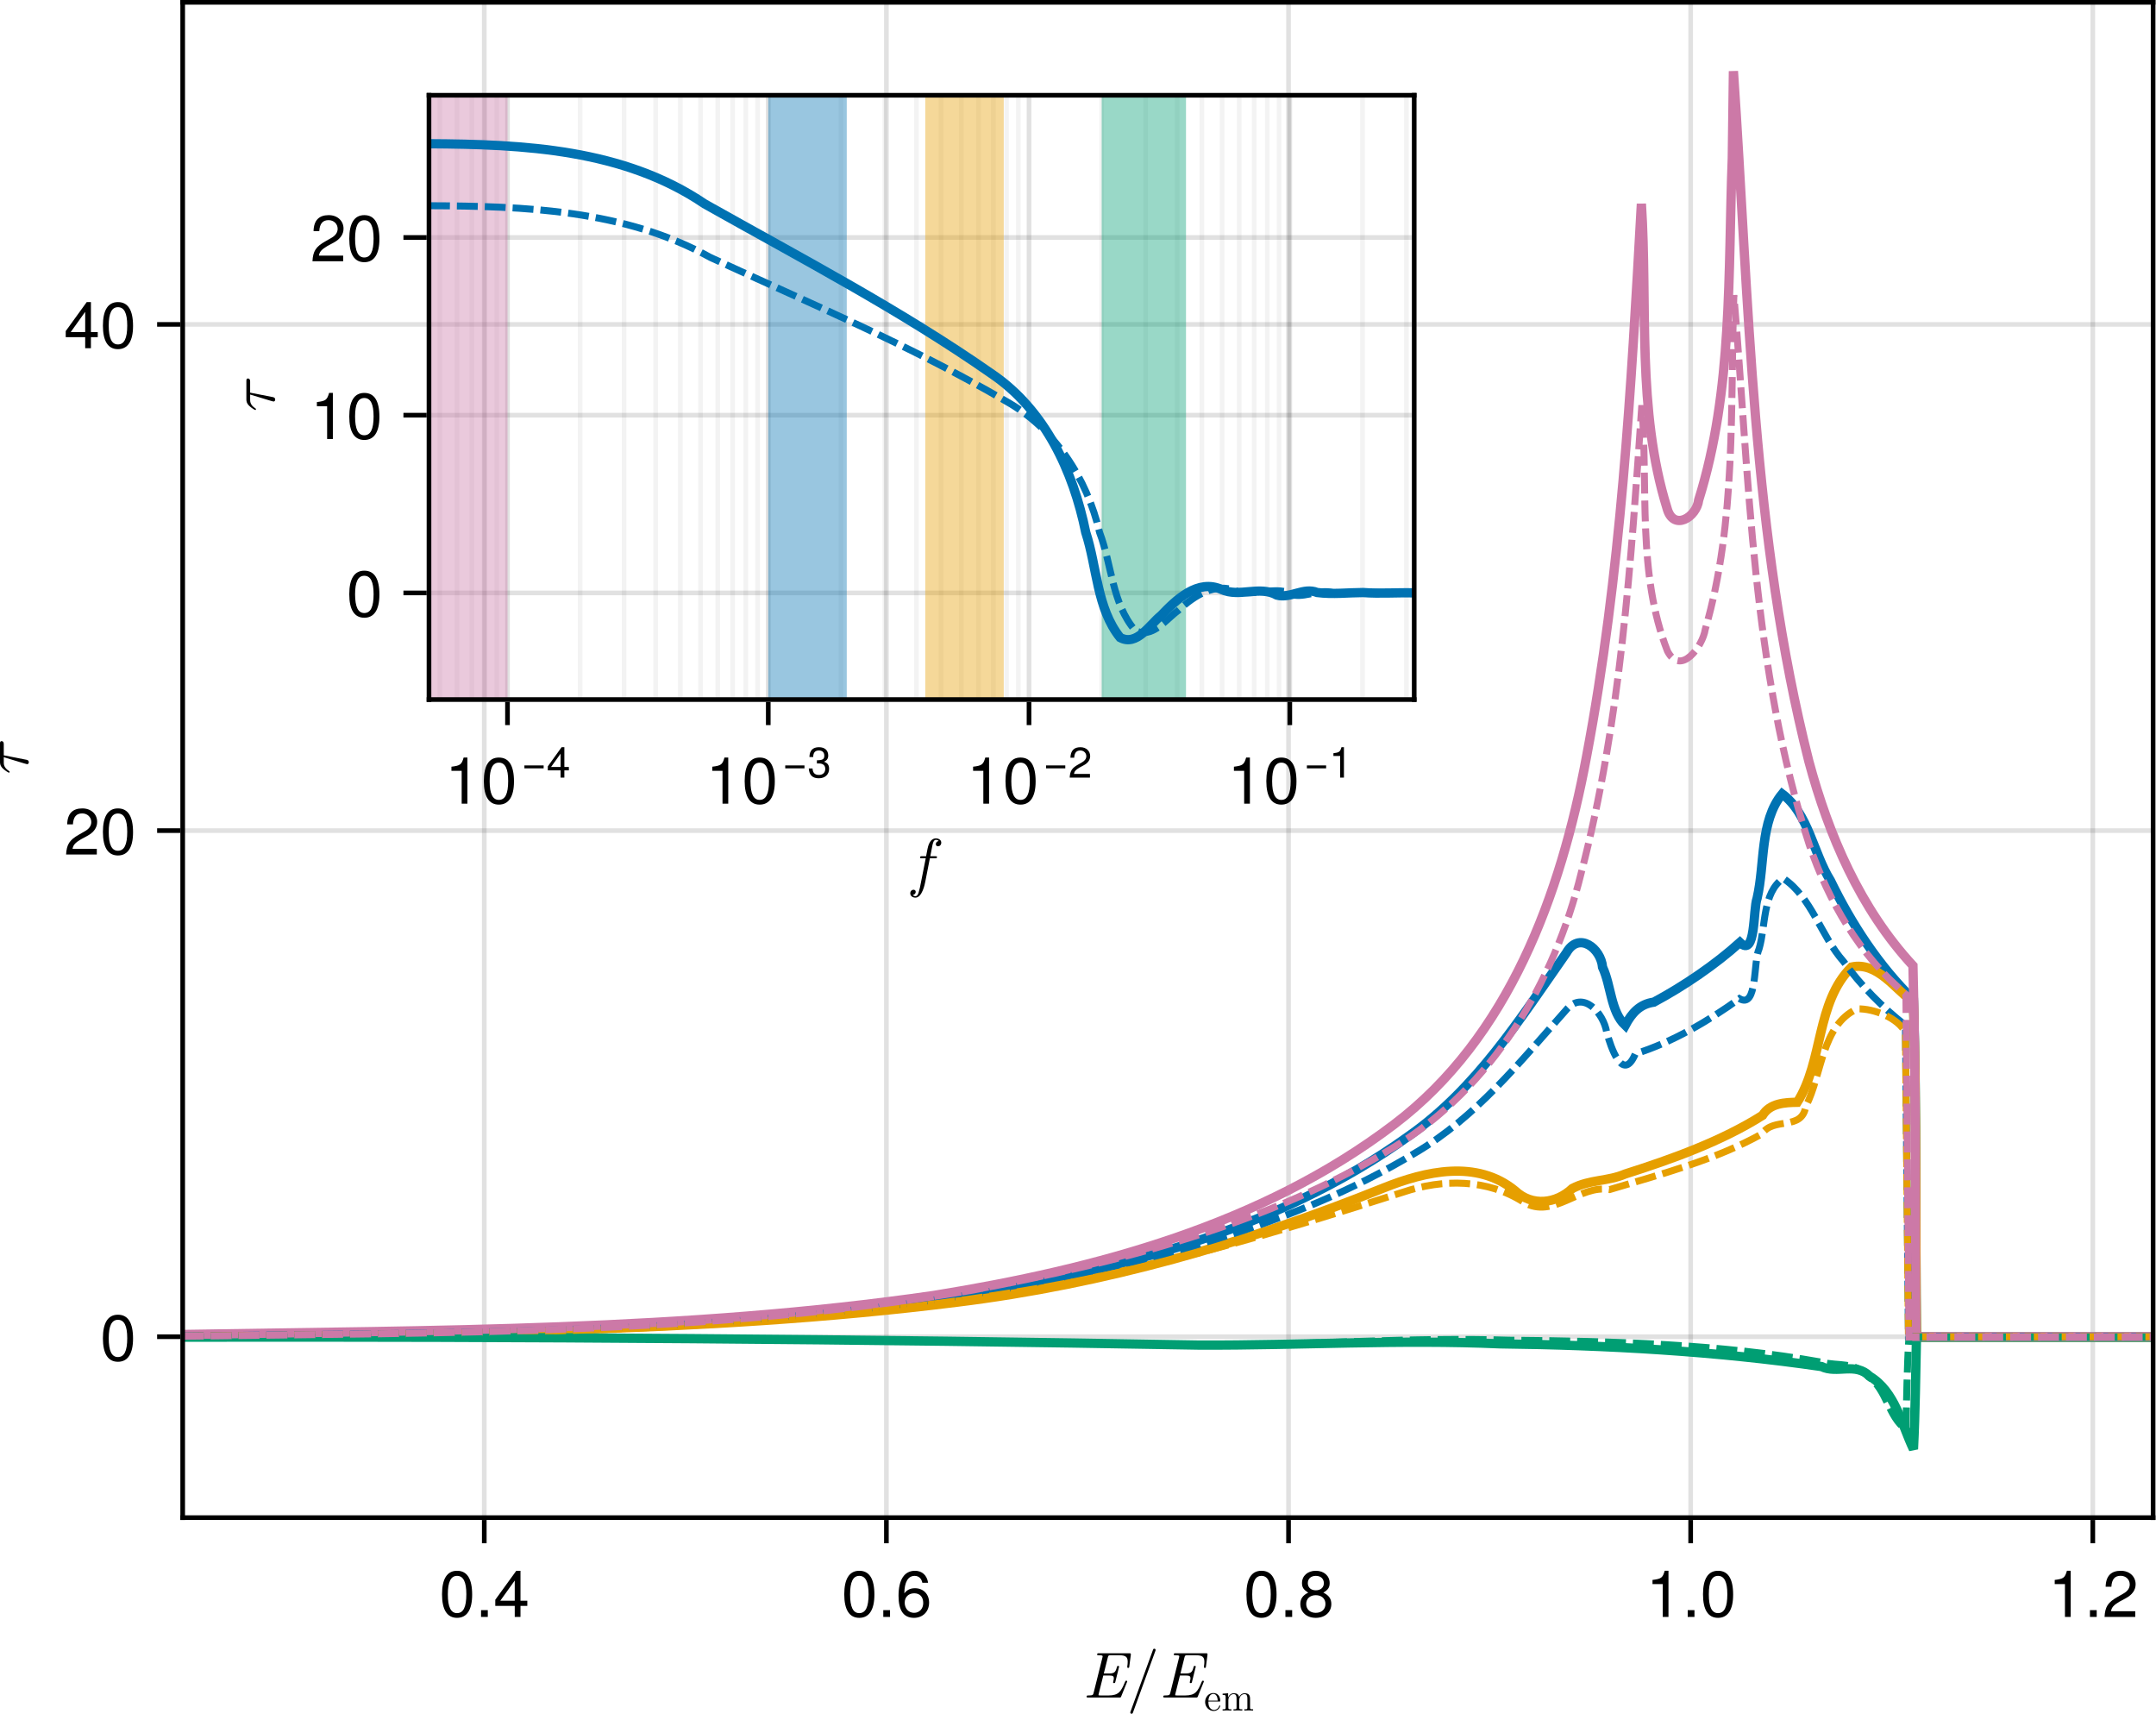 <?xml version="1.0" encoding="UTF-8" standalone="no"?>
<!-- Created with Inkscape (http://www.inkscape.org/) -->

<svg
   version="1.1"
   id="svg1"
   width="463.816"
   height="368.594"
   viewBox="0 0 463.816 368.594"
   xmlns="http://www.w3.org/2000/svg"
   xmlns:svg="http://www.w3.org/2000/svg">
  <defs
     id="defs1">
    <clipPath
       clipPathUnits="userSpaceOnUse"
       id="clipPath33">
      <path
         d="M 45,22 H 363 V 228 H 45 Z"
         id="path33" />
    </clipPath>
    <clipPath
       clipPathUnits="userSpaceOnUse"
       id="clipPath35">
      <path
         d="M 45,22 H 363 V 228 H 45 Z"
         id="path35" />
    </clipPath>
    <clipPath
       clipPathUnits="userSpaceOnUse"
       id="clipPath37">
      <path
         d="M 45,22 H 363 V 228 H 45 Z"
         id="path37" />
    </clipPath>
    <clipPath
       clipPathUnits="userSpaceOnUse"
       id="clipPath117">
      <path
         d="m 139,27 h 14 v 97.5 h -14 z"
         id="path117" />
    </clipPath>
    <clipPath
       clipPathUnits="userSpaceOnUse"
       id="clipPath119">
      <path
         d="m 164,27 h 14 v 97.5 h -14 z"
         id="path119" />
    </clipPath>
    <clipPath
       clipPathUnits="userSpaceOnUse"
       id="clipPath121">
      <path
         d="m 193,27 h 14 v 97.5 h -14 z"
         id="path121" />
    </clipPath>
    <clipPath
       clipPathUnits="userSpaceOnUse"
       id="clipPath123">
      <path
         d="M 84.75,27 H 98 v 97.5 H 84.75 Z"
         id="path123" />
    </clipPath>
    <clipPath
       clipPathUnits="userSpaceOnUse"
       id="clipPath125">
      <path
         d="m 84.75,34 h 159 v 82 h -159 z"
         id="path125" />
    </clipPath>
    <clipPath
       clipPathUnits="userSpaceOnUse"
       id="clipPath127">
      <path
         d="M 84.75,44 H 243 v 71 H 84.75 Z"
         id="path127" />
    </clipPath>
  </defs>
  <g
     id="g1"
     transform="translate(-20.684,-15.5)">
    <path
       id="path3"
       d="M 93.672,256.5 V 12"
       style="fill:none;stroke:#000000;stroke-width:0.75;stroke-linecap:butt;stroke-linejoin:miter;stroke-miterlimit:1.155;stroke-dasharray:none;stroke-opacity:0.12"
       transform="scale(1.333)" />
    <path
       id="path4"
       d="M 158.57,256.5 V 12"
       style="fill:none;stroke:#000000;stroke-width:0.75;stroke-linecap:butt;stroke-linejoin:miter;stroke-miterlimit:1.155;stroke-dasharray:none;stroke-opacity:0.12"
       transform="scale(1.333)" />
    <path
       id="path5"
       d="M 223.469,256.5 V 12"
       style="fill:none;stroke:#000000;stroke-width:0.75;stroke-linecap:butt;stroke-linejoin:miter;stroke-miterlimit:1.155;stroke-dasharray:none;stroke-opacity:0.12"
       transform="scale(1.333)" />
    <path
       id="path6"
       d="M 288.367,256.5 V 12"
       style="fill:none;stroke:#000000;stroke-width:0.75;stroke-linecap:butt;stroke-linejoin:miter;stroke-miterlimit:1.155;stroke-dasharray:none;stroke-opacity:0.12"
       transform="scale(1.333)" />
    <path
       id="path7"
       d="M 353.266,256.5 V 12"
       style="fill:none;stroke:#000000;stroke-width:0.75;stroke-linecap:butt;stroke-linejoin:miter;stroke-miterlimit:1.155;stroke-dasharray:none;stroke-opacity:0.12"
       transform="scale(1.333)" />
    <path
       id="path8"
       d="M 45,227.309 H 363"
       style="fill:none;stroke:#000000;stroke-width:0.75;stroke-linecap:butt;stroke-linejoin:miter;stroke-miterlimit:1.155;stroke-dasharray:none;stroke-opacity:0.12"
       transform="scale(1.333)" />
    <path
       id="path9"
       d="M 45,145.641 H 363"
       style="fill:none;stroke:#000000;stroke-width:0.75;stroke-linecap:butt;stroke-linejoin:miter;stroke-miterlimit:1.155;stroke-dasharray:none;stroke-opacity:0.12"
       transform="scale(1.333)" />
    <path
       id="path10"
       d="M 45,63.969 H 363"
       style="fill:none;stroke:#000000;stroke-width:0.75;stroke-linecap:butt;stroke-linejoin:miter;stroke-miterlimit:1.155;stroke-dasharray:none;stroke-opacity:0.12"
       transform="scale(1.333)" />
    <path
       id="path11"
       d="m 7.219,-2.59 c 0,-0.117 -0.129,-0.117 -0.164,-0.117 -0.117,0 -0.129,0.012 -0.223,0.246 -0.609,1.453 -0.973,2.133 -2.637,2.133 H 2.906 c -0.328,0 -0.328,-0.023 -0.328,-0.105 0,-0.059 0.035,-0.164 0.047,-0.223 L 3.352,-3.551 h 0.914 c 0.715,0 0.785,0.164 0.785,0.457 0,0.07 -0.012,0.223 -0.094,0.527 0,0 -0.023,0.094 -0.023,0.117 0,0.129 0.105,0.129 0.164,0.129 0.117,0 0.152,-0.023 0.199,-0.211 l 0.574,-2.309 c 0.012,-0.035 0.035,-0.141 0.035,-0.141 0,-0.117 -0.129,-0.117 -0.176,-0.117 -0.129,0 -0.129,0.023 -0.199,0.246 -0.199,0.75 -0.398,0.973 -1.242,0.973 h -0.855 l 0.645,-2.578 c 0.082,-0.352 0.152,-0.363 0.504,-0.363 h 1.312 c 1.125,0 1.395,0.316 1.395,1.066 0,0.281 -0.023,0.422 -0.059,0.668 -0.012,0.059 -0.012,0.152 -0.012,0.188 0,0.117 0.105,0.117 0.152,0.117 0.152,0 0.152,-0.035 0.176,-0.223 L 7.793,-6.867 C 7.828,-7.137 7.758,-7.137 7.535,-7.137 H 2.637 c -0.176,0 -0.281,0 -0.281,0.188 0,0.129 0.07,0.129 0.281,0.129 0.609,0 0.609,0.094 0.609,0.188 0,0 0,0.082 -0.047,0.234 l -1.406,5.637 c -0.082,0.352 -0.141,0.434 -0.855,0.434 -0.176,0 -0.281,0 -0.281,0.199 0,0.129 0.094,0.129 0.258,0.129 H 5.942 c 0.211,0 0.223,-0.012 0.293,-0.164 l 0.938,-2.309 c 0.012,-0.012 0.047,-0.117 0.047,-0.117 z m 0,0"
       style="fill:#000000;fill-opacity:1;fill-rule:nonzero;stroke:none"
       aria-label="E"
       transform="matrix(1.333,0,0,1.333,253.566,380.594)" />
    <g
       id="g11"
       aria-label="/E"
       transform="matrix(1.333,0,0,1.333,263.058,380.594)">
      <path
         id="path12"
         d="m 4.676,-7.664 c 0,-0.117 -0.094,-0.211 -0.211,-0.211 -0.094,0 -0.176,0.047 -0.199,0.141 L 0.598,2.344 c -0.012,0.023 -0.012,0.047 -0.012,0.07 0,0.117 0.094,0.211 0.211,0.211 0.094,0 0.164,-0.047 0.199,-0.141 L 4.664,-7.594 c 0.012,-0.023 0.012,-0.047 0.012,-0.07 z m 0,0"
         style="fill:#000000;fill-opacity:1;fill-rule:nonzero;stroke:none" />
      <path
         id="path13"
         d="m 12.469,-2.59 c 0,-0.117 -0.129,-0.117 -0.164,-0.117 -0.117,0 -0.129,0.012 -0.223,0.246 -0.609,1.453 -0.973,2.133 -2.637,2.133 H 8.157 c -0.328,0 -0.328,-0.023 -0.328,-0.105 0,-0.059 0.035,-0.164 0.047,-0.223 L 8.602,-3.551 h 0.914 c 0.715,0 0.785,0.164 0.785,0.457 0,0.07 -0.012,0.223 -0.094,0.527 0,0 -0.023,0.094 -0.023,0.117 0,0.129 0.105,0.129 0.164,0.129 0.117,0 0.152,-0.023 0.199,-0.211 l 0.574,-2.309 c 0.012,-0.035 0.035,-0.141 0.035,-0.141 0,-0.117 -0.129,-0.117 -0.176,-0.117 -0.129,0 -0.129,0.023 -0.199,0.246 -0.199,0.75 -0.398,0.973 -1.242,0.973 H 8.684 l 0.645,-2.578 c 0.082,-0.352 0.152,-0.363 0.504,-0.363 h 1.313 c 1.125,0 1.395,0.316 1.395,1.066 0,0.281 -0.023,0.422 -0.059,0.668 -0.012,0.059 -0.012,0.152 -0.012,0.188 0,0.117 0.105,0.117 0.152,0.117 0.152,0 0.152,-0.035 0.176,-0.223 l 0.246,-1.863 c 0.035,-0.27 -0.035,-0.27 -0.258,-0.27 H 7.887 c -0.176,0 -0.281,0 -0.281,0.188 0,0.129 0.07,0.129 0.281,0.129 0.609,0 0.609,0.094 0.609,0.188 0,0 0,0.082 -0.047,0.234 l -1.406,5.637 c -0.082,0.352 -0.141,0.434 -0.855,0.434 -0.176,0 -0.281,0 -0.281,0.199 0,0.129 0.094,0.129 0.258,0.129 h 5.027 c 0.211,0 0.223,-0.012 0.293,-0.164 l 0.938,-2.309 c 0.012,-0.012 0.047,-0.117 0.047,-0.117 z m 0,0"
         style="fill:#000000;fill-opacity:1;fill-rule:nonzero;stroke:none" />
    </g>
    <path
       id="path14"
       d="m 2.613,-0.75 c 0,-0.059 -0.047,-0.07 -0.082,-0.07 -0.059,0 -0.07,0.035 -0.082,0.082 -0.223,0.645 -0.785,0.645 -0.844,0.645 -0.316,0 -0.574,-0.188 -0.715,-0.422 -0.188,-0.293 -0.188,-0.715 -0.188,-0.937 H 2.461 c 0.141,0 0.152,0 0.152,-0.141 0,-0.621 -0.34,-1.23 -1.125,-1.23 -0.727,0 -1.313,0.645 -1.313,1.441 0,0.844 0.668,1.453 1.383,1.453 0.773,0 1.055,-0.703 1.055,-0.82 z M 2.203,-1.593 H 0.703 c 0.035,-0.938 0.574,-1.09 0.785,-1.09 0.645,0 0.715,0.844 0.715,1.09 z M 7.919,3.894375e-4 V -0.199 c -0.328,0 -0.48,0 -0.492,-0.188 V -1.593 c 0,-0.539 0,-0.738 -0.188,-0.961 -0.094,-0.105 -0.305,-0.234 -0.668,-0.234 -0.527,0 -0.809,0.375 -0.914,0.621 -0.082,-0.551 -0.551,-0.621 -0.832,-0.621 -0.469,0 -0.762,0.27 -0.938,0.668 v -0.668 l -0.891,0.07 v 0.199 c 0.445,0 0.492,0.047 0.492,0.352 v 1.687 c 0,0.281 -0.07,0.281 -0.492,0.281 V 3.894375e-4 L 3.712,-0.023 4.415,3.894375e-4 V -0.199 c -0.422,0 -0.492,0 -0.492,-0.281 V -1.64 c 0,-0.656 0.445,-1.008 0.855,-1.008 0.398,0 0.469,0.34 0.469,0.703 v 1.465 c 0,0.281 -0.07,0.281 -0.492,0.281 V 3.894375e-4 L 5.47,-0.023 6.173,3.894375e-4 V -0.199 c -0.422,0 -0.492,0 -0.492,-0.281 V -1.64 c 0,-0.656 0.445,-1.008 0.844,-1.008 0.398,0 0.469,0.34 0.469,0.703 v 1.465 c 0,0.281 -0.07,0.281 -0.492,0.281 V 3.894375e-4 L 7.216,-0.023 Z m 0,0"
       style="fill:#000000;fill-opacity:1;fill-rule:nonzero;stroke:none"
       aria-label="em"
       transform="matrix(1.333,0,0,1.333,279.707,383.394)" />
    <path
       id="path15"
       d="m 5.32,-3.586 c 0,2.449 -0.855,3.738 -2.438,3.738 -1.594,0 -2.426,-1.289 -2.426,-3.797 0,-2.496 0.82,-3.797 2.426,-3.797 1.617,0 2.438,1.277 2.438,3.855 z m -0.938,-0.082 c 0,-1.992 -0.492,-2.953 -1.5,-2.953 -0.996,0 -1.488,0.949 -1.488,2.988 0,2.039 0.492,3.023 1.477,3.023 1.02,0 1.512,-0.949 1.512,-3.059 z M 7.843,-1.3762462e-4 c 0,0 -1.09,0 -1.09,0 0,0 0,-1.09 0,-1.09 0,0 1.09,0 1.09,0 z m 0,0"
       style="fill:#000000;fill-opacity:1;fill-rule:nonzero;stroke:none"
       aria-label="0."
       transform="matrix(1.333,0,0,1.333,115.168,363.258)" />
    <path
       id="path16"
       d="m 5.461,-1.781 c 0,0 -1.102,0 -1.102,0 0,0 0,1.781 0,1.781 0,0 -0.926,0 -0.926,0 0,0 0,-1.781 0,-1.781 0,0 -3.141,0 -3.141,0 0,0 0,-0.984 0,-0.984 0,0 3.387,-4.676 3.387,-4.676 0,0 0.68,0 0.68,0 0,0 0,4.828 0,4.828 0,0 1.102,0 1.102,0 z M 3.433,-2.613 c 0,0 0,-3.258 0,-3.258 0,0 -2.332,3.258 -2.332,3.258 z m 0,0"
       style="fill:#000000;fill-opacity:1;fill-rule:nonzero;stroke:none"
       aria-label="4"
       transform="matrix(1.333,0,0,1.333,126.844,363.258)" />
    <path
       id="path17"
       d="m 5.321,-3.586 c 0,2.449 -0.855,3.738 -2.438,3.738 -1.594,0 -2.426,-1.289 -2.426,-3.797 0,-2.496 0.82,-3.797 2.426,-3.797 1.617,0 2.438,1.277 2.438,3.855 z m -0.938,-0.082 c 0,-1.992 -0.492,-2.953 -1.5,-2.953 -0.996,0 -1.488,0.949 -1.488,2.988 0,2.039 0.492,3.023 1.477,3.023 1.02,0 1.512,-0.949 1.512,-3.059 z m 0,0"
       style="fill:#000000;fill-opacity:1;fill-rule:nonzero;stroke:none"
       aria-label="0"
       transform="matrix(1.333,0,0,1.333,201.699,363.258)" />
    <path
       id="path18"
       d="m 2.005,-1.376247e-4 c 0,0 -1.09,0 -1.09,0 0,0 0,-1.09 0,-1.09 0,0 1.09,0 1.09,0 z M 8.31,-2.309 c 0,1.453 -1.02,2.461 -2.438,2.461 -1.699,0 -2.496,-1.219 -2.496,-3.539 0,-2.602 0.926,-4.055 2.66,-4.055 1.137,0 1.934,0.727 2.109,1.934 0,0 -0.926,0 -0.926,0 -0.141,-0.703 -0.598,-1.113 -1.242,-1.113 -1.066,0 -1.652,1.008 -1.664,2.824 0.398,-0.551 0.973,-0.832 1.711,-0.832 1.336,0 2.285,0.937 2.285,2.32 z m -0.949,0.07 c 0,-0.996 -0.551,-1.57 -1.453,-1.57 -0.914,0 -1.535,0.598 -1.535,1.523 0,0.949 0.645,1.629 1.512,1.629 0.844,0 1.477,-0.645 1.477,-1.582 z m 57.023,-1.348 c 0,2.449 -0.855,3.738 -2.438,3.738 -1.594,0 -2.426,-1.289 -2.426,-3.797 0,-2.496 0.82,-3.797 2.426,-3.797 1.617,0 2.438,1.277 2.438,3.855 z m -0.938,-0.082 c 0,-1.992 -0.492,-2.953 -1.5,-2.953 -0.996,0 -1.488,0.949 -1.488,2.988 0,2.039 0.492,3.023 1.477,3.023 1.02,0 1.512,-0.949 1.512,-3.059 z m 3.457,3.668 c 0,0 -1.09,0 -1.09,0 0,0 0,-1.09 0,-1.09 0,0 1.09,0 1.09,0 z m 0,0"
       style="fill:#000000;fill-opacity:1;fill-rule:nonzero;stroke:none"
       aria-label=".60."
       transform="matrix(1.333,0,0,1.333,209.483,363.258)" />
    <path
       id="path19"
       d="m 5.391,-2.098 c 0,1.348 -1.031,2.25 -2.508,2.25 -1.465,0 -2.496,-0.902 -2.496,-2.262 0,-0.82 0.422,-1.395 1.277,-1.805 -0.762,-0.48 -1.008,-0.855 -1.008,-1.547 0,-1.16 0.914,-1.98 2.227,-1.98 1.324,0 2.238,0.82 2.238,1.98 0,0.703 -0.246,1.078 -1.02,1.547 0.867,0.41 1.289,0.984 1.289,1.816 z M 4.184,-5.438 c 0,-0.727 -0.504,-1.184 -1.301,-1.184 -0.773,0 -1.289,0.457 -1.289,1.172 0,0.703 0.516,1.16 1.289,1.16 0.785,0 1.301,-0.457 1.301,-1.148 z m 0.258,3.352 c 0,-0.879 -0.633,-1.418 -1.559,-1.418 -0.914,0 -1.547,0.539 -1.547,1.418 0,0.867 0.633,1.43 1.535,1.43 0.938,0 1.57,-0.551 1.57,-1.43 z m 0,0"
       style="fill:#000000;fill-opacity:1;fill-rule:nonzero;stroke:none"
       aria-label="8"
       transform="matrix(1.333,0,0,1.333,299.905,363.258)" />
    <path
       id="path20"
       d="m 3.646,-1.376247e-4 c 0,0 -0.926,0 -0.926,0 0,0 0,-5.297 0,-5.297 0,0 -1.652,0 -1.652,0 0,0 0,-0.668 0,-0.668 1.43,-0.176 1.641,-0.34 1.969,-1.477 0,0 0.609,0 0.609,0 z m 4.195,0 c 0,0 -1.09,0 -1.09,0 0,0 0,-1.09 0,-1.09 0,0 1.09,0 1.09,0 z m 0,0"
       style="fill:#000000;fill-opacity:1;fill-rule:nonzero;stroke:none"
       aria-label="1."
       transform="matrix(1.333,0,0,1.333,374.76,363.258)" />
    <path
       id="path21"
       d="m 5.322,-3.586 c 0,2.449 -0.855,3.738 -2.438,3.738 -1.594,0 -2.426,-1.289 -2.426,-3.797 0,-2.496 0.82,-3.797 2.426,-3.797 1.617,0 2.438,1.277 2.438,3.855 z m -0.938,-0.082 c 0,-1.992 -0.492,-2.953 -1.5,-2.953 -0.996,0 -1.488,0.949 -1.488,2.988 0,2.039 0.492,3.023 1.477,3.023 1.02,0 1.512,-0.949 1.512,-3.059 z m 0,0"
       style="fill:#000000;fill-opacity:1;fill-rule:nonzero;stroke:none"
       aria-label="0"
       transform="matrix(1.333,0,0,1.333,386.436,363.258)" />
    <path
       id="path22"
       d="m 3.644,-1.376247e-4 c 0,0 -0.926,0 -0.926,0 0,0 0,-5.297 0,-5.297 0,0 -1.652,0 -1.652,0 0,0 0,-0.668 0,-0.668 1.43,-0.176 1.641,-0.34 1.969,-1.477 0,0 0.609,0 0.609,0 z m 4.198,0 c 0,0 -1.09,0 -1.09,0 0,0 0,-1.09 0,-1.09 0,0 1.09,0 1.09,0 z M 14.123,-5.262 c 0,0.914 -0.539,1.687 -1.582,2.25 0,0 -1.043,0.562 -1.043,0.562 -0.914,0.539 -1.254,0.926 -1.348,1.535 0,0 3.914,0 3.914,0 0,0 0,0.914 0,0.914 0,0 -4.957,0 -4.957,0 C 9.201,-1.641 9.646,-2.344 11.205,-3.223 c 0,0 0.961,-0.551 0.961,-0.551 0.668,-0.375 1.008,-0.879 1.008,-1.465 0,-0.797 -0.633,-1.395 -1.465,-1.395 -0.914,0 -1.43,0.527 -1.5,1.77 0,0 -0.926,0 -0.926,0 0.047,-1.805 0.938,-2.578 2.449,-2.578 1.418,0 2.391,0.926 2.391,2.18 z m 0,0"
       style="fill:#000000;fill-opacity:1;fill-rule:nonzero;stroke:none"
       aria-label="1.2"
       transform="matrix(1.333,0,0,1.333,461.29,363.258)" />
    <path
       id="path23"
       d="m 5.367,-4.278 c 0,-0.246 -0.223,-0.246 -0.422,-0.246 H 2.004 c -0.211,0 -0.621,0 -1.078,0.492 -0.352,0.375 -0.645,0.879 -0.645,0.949 0,0 0,0.105 0.129,0.105 0.082,0 0.105,-0.047 0.164,-0.129 C 1.09,-3.915 1.688,-3.915 1.91,-3.915 h 0.867 l -1.02,3.363 c -0.047,0.129 -0.105,0.352 -0.105,0.398 0,0.105 0.07,0.281 0.305,0.281 0.34,0 0.398,-0.293 0.422,-0.457 l 0.703,-3.586 h 1.77 c 0.141,0 0.516,0 0.516,-0.363 z m 0,0"
       style="fill:#000000;fill-opacity:1;fill-rule:nonzero;stroke:none"
       aria-label="𝜏"
       transform="matrix(0,-1.333,1.333,0,26.716,182.059)" />
    <path
       id="path24"
       d="m 5.319,-3.585 c 0,2.449 -0.855,3.738 -2.438,3.738 -1.594,0 -2.426,-1.289 -2.426,-3.797 0,-2.496 0.82,-3.797 2.426,-3.797 1.617,0 2.438,1.277 2.438,3.855 z m -0.938,-0.082 c 0,-1.992 -0.492,-2.953 -1.5,-2.953 -0.996,0 -1.488,0.949 -1.488,2.988 0,2.039 0.492,3.023 1.477,3.023 1.02,0 1.512,-0.949 1.512,-3.059 z m 0,0"
       style="fill:#000000;fill-opacity:1;fill-rule:nonzero;stroke:none"
       aria-label="0"
       transform="matrix(1.333,0,0,1.333,42.216,308.183)" />
    <path
       id="path25"
       d="m 5.368,-5.262 c 0,0.914 -0.539,1.687 -1.582,2.25 0,0 -1.043,0.562 -1.043,0.562 -0.914,0.539 -1.254,0.926 -1.348,1.535 0,0 3.914,0 3.914,0 0,0 0,0.914 0,0.914 0,0 -4.957,0 -4.957,0 C 0.447,-1.64 0.892,-2.344 2.45,-3.223 c 0,0 0.961,-0.551 0.961,-0.551 0.668,-0.375 1.008,-0.879 1.008,-1.465 0,-0.797 -0.633,-1.395 -1.465,-1.395 -0.914,0 -1.43,0.527 -1.5,1.77 0,0 -0.926,0 -0.926,0 0.047,-1.805 0.938,-2.578 2.449,-2.578 1.418,0 2.391,0.926 2.391,2.18 z m 0,0"
       style="fill:#000000;fill-opacity:1;fill-rule:nonzero;stroke:none"
       aria-label="2"
       transform="matrix(1.333,0,0,1.333,34.432,199.289)" />
    <path
       id="path26"
       d="m 5.319,-3.586 c 0,2.449 -0.855,3.738 -2.438,3.738 -1.594,0 -2.426,-1.289 -2.426,-3.797 0,-2.496 0.82,-3.797 2.426,-3.797 1.617,0 2.438,1.277 2.438,3.855 z m -0.938,-0.082 c 0,-1.992 -0.492,-2.953 -1.5,-2.953 -0.996,0 -1.488,0.949 -1.488,2.988 0,2.039 0.492,3.023 1.477,3.023 1.02,0 1.512,-0.949 1.512,-3.059 z m 0,0"
       style="fill:#000000;fill-opacity:1;fill-rule:nonzero;stroke:none"
       aria-label="0"
       transform="matrix(1.333,0,0,1.333,42.216,199.289)" />
    <path
       id="path27"
       d="m 5.462,-1.782 c 0,0 -1.102,0 -1.102,0 0,0 0,1.781 0,1.781 0,0 -0.926,0 -0.926,0 0,0 0,-1.781 0,-1.781 0,0 -3.141,0 -3.141,0 0,0 0,-0.984 0,-0.984 0,0 3.387,-4.676 3.387,-4.676 0,0 0.68,0 0.68,0 0,0 0,4.828 0,4.828 0,0 1.102,0 1.102,0 z m -2.027,-0.832 c 0,0 0,-3.258 0,-3.258 0,0 -2.332,3.258 -2.332,3.258 z m 0,0"
       style="fill:#000000;fill-opacity:1;fill-rule:nonzero;stroke:none"
       aria-label="4"
       transform="matrix(1.333,0,0,1.333,34.432,90.395)" />
    <path
       id="path28"
       d="m 5.319,-3.586 c 0,2.449 -0.855,3.738 -2.438,3.738 -1.594,0 -2.426,-1.289 -2.426,-3.797 0,-2.496 0.82,-3.797 2.426,-3.797 1.617,0 2.438,1.277 2.438,3.855 z m -0.938,-0.082 c 0,-1.992 -0.492,-2.953 -1.5,-2.953 -0.996,0 -1.488,0.949 -1.488,2.988 0,2.039 0.492,3.023 1.477,3.023 1.02,0 1.512,-0.949 1.512,-3.059 z m 0,0"
       style="fill:#000000;fill-opacity:1;fill-rule:nonzero;stroke:none"
       aria-label="0"
       transform="matrix(1.333,0,0,1.333,42.216,90.395)" />
    <path
       id="path29"
       d="m 60,302.645 c 54.671,-0.862 109.661,-0.54 163.896,-7.896 35.014,-5.34 70.857,-14.055 99.995,-35.015 14.377,-10.12 23.856,-25.144 33.76,-39.287 2.644,-4.691 7.432,-1.019 7.792,3.083 1.864,3.986 1.727,9.53 4.869,12.505 1.432,-2.688 3.137,-4.572 6.167,-5 6.593,-3.539 13.263,-8.108 18.505,-12.833 3.467,3.377 2.795,-7.008 3.71,-9.535 1.691,-7.308 0.55,-16.525 5.385,-22.417 5.643,4.186 6.685,12.728 10.385,18.651 4.569,9.4 10.384,18.283 17.859,25.62 0.721,24.176 0.371,48.373 0.647,72.557 17.01,0 34.02,0 51.031,0"
       style="fill:none;stroke:#0072b2;stroke-width:2;stroke-linecap:butt;stroke-linejoin:miter;stroke-miterlimit:2;stroke-dasharray:none;stroke-opacity:1" />
    <path
       id="path30"
       d="m 60,302.771 c 55.53,-0.766 111.337,-0.283 166.495,-7.192 31.633,-3.887 62.426,-12.727 91.875,-24.595 8.947,-3.587 20.004,-6.138 28.245,0.615 3.701,3.453 8.827,2.804 12.333,-0.489 3.747,-1.954 7.642,-1.507 11.364,-3.115 10.06,-3.191 20.795,-7.067 29.543,-12.609 1.612,-2.65 4.894,-2.771 7.468,-2.812 5.643,-8.823 3.989,-21.473 11.688,-29.089 5.505,-1.19 9.329,4.722 13.312,7.604 0.699,23.988 0.381,47.995 0.647,71.991 17.01,0 34.02,0 51.031,0"
       style="fill:none;stroke:#e69f00;stroke-width:2;stroke-linecap:butt;stroke-linejoin:miter;stroke-miterlimit:2;stroke-dasharray:none;stroke-opacity:1" />
    <path
       id="path31"
       d="m 60,303.093 c 72.947,-0.132 145.892,0.409 218.822,1.709 21.52,0.07 43.051,-1.224 64.542,-0.276 23.067,0.277 46.468,1.574 69.152,4.885 3.421,1.643 7.303,-0.992 10.391,2.088 5.487,3.3 6.832,10.275 9.416,15.683 0.406,-8.029 0.468,-16.068 0.647,-24.104 17.01,0 34.02,0 51.031,0"
       style="fill:none;stroke:#009e73;stroke-width:2;stroke-linecap:butt;stroke-linejoin:miter;stroke-miterlimit:2;stroke-dasharray:none;stroke-opacity:1" />
    <path
       id="path32"
       d="m 45,226.945 c 40.438,-0.694 81.153,-0.504 121.219,-6.3 26.177,-4.212 52.864,-11.349 74.261,-27.579 18.578,-14.064 26.934,-37.156 31.074,-59.319 5.582,-29.415 7.195,-59.392 8.86,-89.231 1.053,16.338 -0.785,33.283 4.137,49.105 1.01,3.787 4.771,1.484 5.113,-1.324 5.554,-17.742 4.708,-36.714 5.419,-55.096 0.061,-4.696 0.122,-9.392 0.183,-14.088 2.551,37.183 2.956,75 12.175,111.352 3.223,11.98 8.3,23.78 16.801,32.976 0.536,19.949 0.282,39.913 0.485,59.868 12.758,0 25.515,0 38.273,0"
       style="fill:none;stroke:#cc79a7;stroke-width:1.5;stroke-linecap:butt;stroke-linejoin:miter;stroke-miterlimit:2;stroke-dasharray:none;stroke-opacity:1"
       clip-path="url(#clipPath33)"
       transform="scale(1.333)" />
    <path
       id="path34"
       d="m 45,227.191 c 44.118,-0.588 88.564,-0.122 132.176,-7.507 23.008,-4.349 46.448,-9.8 66.715,-22.02 9.8,-5.735 16.921,-14.695 24.347,-23.043 2.747,-3.391 6.093,0.502 6.574,3.551 0.636,2.307 2.588,8.297 4.626,3.488 5.919,-1.852 11.892,-5.344 16.8,-8.91 2.95,1.74 2.213,-6.03 3.168,-8.023 1.103,-3.67 0.52,-9.029 3.895,-11.383 4.603,3.044 6.08,9.31 9.738,13.422 2.81,3.895 6.22,7.336 9.984,10.293 0.165,16.75 0.328,33.5 0.489,50.25 13.163,0 26.325,0 39.488,0"
       style="fill:none;stroke:#0072b2;stroke-width:1.125;stroke-linecap:butt;stroke-linejoin:miter;stroke-miterlimit:2;stroke-dasharray:3.375, 1.125;stroke-dashoffset:0;stroke-opacity:1"
       clip-path="url(#clipPath35)"
       transform="scale(1.333)" />
    <path
       id="path36"
       d="m 45,227.215 c 45.246,-0.541 90.823,0.081 135.582,-7.305 20.908,-3.383 41.224,-9.475 61.359,-15.926 6.41,-2.179 13.644,-2.154 19.481,1.614 4.766,2.845 8.997,-2.901 13.879,-2.039 8.255,-2.476 17.125,-4.803 24.59,-9 1.858,-2.794 6.424,-0.399 7.062,-4.438 2.646,-5.093 2.504,-13.047 8.277,-15.719 2.806,-0.062 6.612,1.496 7.8,3.801 0.15,16.369 0.309,32.737 0.482,49.106 13.163,0 26.325,0 39.488,0"
       style="fill:none;stroke:#e69f00;stroke-width:1.125;stroke-linecap:butt;stroke-linejoin:miter;stroke-miterlimit:2;stroke-dasharray:3.375, 1.125;stroke-dashoffset:0;stroke-opacity:1"
       clip-path="url(#clipPath37)"
       transform="scale(1.333)" />
    <path
       id="path38"
       d="m 60,303.088 c 74.116,-0.071 148.235,0.362 222.333,1.715 20.999,-0.111 41.986,-1.728 62.979,-1.057 22.421,0.211 45.178,0.781 67.204,4.719 3.503,0.903 7.379,-0.158 10.068,3.109 4.03,2.76 4.254,8.61 8.113,11.369 0.183,-6.623 0.213,-13.251 0.652,-19.864 17.55,0 35.1,0 52.651,0"
       style="fill:none;stroke:#009e73;stroke-width:1.5;stroke-linecap:butt;stroke-linejoin:miter;stroke-miterlimit:2;stroke-dasharray:4.5, 1.5;stroke-dashoffset:0;stroke-opacity:1" />
    <path
       id="path39"
       d="m 60,302.901 c 56.767,-0.803 113.978,-0.305 170.063,-9.943 31.352,-5.949 63.111,-13.939 90.577,-30.776 21.073,-12.855 34.408,-35.312 40.201,-58.917 8.577,-32.829 10.706,-66.88 13.044,-100.599 1.396,17.57 -1.046,36.154 5.516,52.869 2.874,5.523 7.606,-1.134 8.12,-4.635 6.777,-23.287 5.353,-47.93 6.167,-71.917 3.368,39.516 3.837,80.14 16.233,118.24 4.151,12.193 10.884,23.763 20.776,32.145 0.221,24.57 0.438,49.14 0.652,73.709 17.55,0 35.1,0 52.651,0"
       style="fill:none;stroke:#cc79a7;stroke-width:1.5;stroke-linecap:butt;stroke-linejoin:miter;stroke-miterlimit:2;stroke-dasharray:4.5, 1.5;stroke-dashoffset:0;stroke-opacity:1" />
    <path
       id="path40"
       d="m 4.747,-6.714 c 0,-0.445 -0.434,-0.691 -0.855,-0.691 -1.031,0 -1.301,1.371 -1.371,1.723 L 2.297,-4.523 H 1.606 c -0.164,0 -0.281,0 -0.281,0.211 0,0.117 0.105,0.117 0.258,0.117 h 0.656 L 1.465,-0.28 C 1.348,0.364 1.243,0.798 1.172,1.02 1.09,1.372 0.961,1.923 0.575,1.923 c -0.105,0 -0.305,-0.035 -0.422,-0.188 0.316,-0.059 0.469,-0.305 0.469,-0.516 0,-0.234 -0.188,-0.34 -0.363,-0.34 -0.258,0 -0.516,0.211 -0.516,0.586 0,0.469 0.445,0.691 0.832,0.691 1.09,0 1.523,-2.203 1.594,-2.59 l 0.738,-3.762 h 0.867 c 0.176,0 0.281,0 0.281,-0.199 0,-0.129 -0.082,-0.129 -0.27,-0.129 H 2.977 l 0.328,-1.699 c 0.082,-0.387 0.199,-0.949 0.586,-0.949 0.082,0 0.305,0.023 0.434,0.188 -0.316,0.059 -0.457,0.305 -0.457,0.516 0,0.234 0.188,0.34 0.352,0.34 0.27,0 0.527,-0.211 0.527,-0.586 z m 0,0"
       style="fill:#000000;fill-opacity:1;fill-rule:nonzero;stroke:none"
       aria-label="f"
       transform="matrix(1.333,0,0,1.333,216.851,205.686)" />
    <path
       id="path41"
       d="m 3.645,9.6087445e-4 c 0,0 -0.926,0 -0.926,0 0,0 0,-5.297 0,-5.297 0,0 -1.652,0 -1.652,0 0,0 0,-0.668 0,-0.668 1.43,-0.176 1.641,-0.34 1.969,-1.477 0,0 0.609,0 0.609,0 z m 0,0"
       style="fill:#000000;fill-opacity:1;fill-rule:nonzero;stroke:none"
       aria-label="1"
       transform="matrix(1.333,0,0,1.333,116.379,188.35)" />
    <path
       id="path42"
       d="m 5.321,-3.585 c 0,2.449 -0.855,3.738 -2.438,3.738 -1.594,0 -2.426,-1.289 -2.426,-3.797 0,-2.496 0.82,-3.797 2.426,-3.797 1.617,0 2.438,1.277 2.438,3.855 z m -0.938,-0.082 c 0,-1.992 -0.492,-2.953 -1.5,-2.953 -0.996,0 -1.488,0.949 -1.488,2.988 0,2.039 0.492,3.023 1.477,3.023 1.02,0 1.512,-0.949 1.512,-3.059 z m 0,0"
       style="fill:#000000;fill-opacity:1;fill-rule:nonzero;stroke:none"
       aria-label="0"
       transform="matrix(1.333,0,0,1.333,124.163,188.35)" />
    <path
       id="path43"
       d="m 3.575,-1.5 c 0,0 -3.105,0 -3.105,0 0,0 0,-0.469 0,-0.469 0,0 3.105,0 3.105,0 z m 0,0"
       style="fill:#000000;fill-opacity:1;fill-rule:nonzero;stroke:none"
       aria-label="−"
       transform="matrix(1.333,0,0,1.333,132.871,182.75)" />
    <path
       id="path44"
       d="m 3.597,-1.172 c 0,0 -0.727,0 -0.727,0 0,0 0,1.172 0,1.172 0,0 -0.609,0 -0.609,0 0,0 0,-1.172 0,-1.172 0,0 -2.062,0 -2.062,0 0,0 0,-0.645 0,-0.645 0,0 2.227,-3.094 2.227,-3.094 0,0 0.445,0 0.445,0 0,0 0,3.188 0,3.188 0,0 0.727,0 0.727,0 z M 2.261,-1.723 c 0,0 0,-2.145 0,-2.145 0,0 -1.535,2.145 -1.535,2.145 z m 0,0"
       style="fill:#000000;fill-opacity:1;fill-rule:nonzero;stroke:none"
       aria-label="4"
       transform="matrix(1.333,0,0,1.333,138.267,182.75)" />
    <path
       id="path45"
       d="m 3.646,9.6087399e-4 c 0,0 -0.926,0 -0.926,0 0,0 0,-5.297 0,-5.297 0,0 -1.652,0 -1.652,0 0,0 0,-0.668 0,-0.668 1.43,-0.176 1.641,-0.34 1.969,-1.477 0,0 0.609,0 0.609,0 z m 0,0"
       style="fill:#000000;fill-opacity:1;fill-rule:nonzero;stroke:none"
       aria-label="1"
       transform="matrix(1.333,0,0,1.333,172.491,188.35)" />
    <path
       id="path46"
       d="m 5.319,-3.585 c 0,2.449 -0.855,3.738 -2.438,3.738 -1.594,0 -2.426,-1.289 -2.426,-3.797 0,-2.496 0.82,-3.797 2.426,-3.797 1.617,0 2.438,1.277 2.438,3.855 z m -0.938,-0.082 c 0,-1.992 -0.492,-2.953 -1.5,-2.953 -0.996,0 -1.488,0.949 -1.488,2.988 0,2.039 0.492,3.023 1.477,3.023 1.02,0 1.512,-0.949 1.512,-3.059 z m 0,0"
       style="fill:#000000;fill-opacity:1;fill-rule:nonzero;stroke:none"
       aria-label="0"
       transform="matrix(1.333,0,0,1.333,180.275,188.35)" />
    <g
       id="g46"
       aria-label="−3"
       transform="matrix(1.333,0,0,1.333,188.983,182.75)">
      <path
         id="path47"
         d="m 3.575,-1.5 c 0,0 -3.105,0 -3.105,0 0,0 0,-0.469 0,-0.469 0,0 3.105,0 3.105,0 z m 0,0"
         style="fill:#000000;fill-opacity:1;fill-rule:nonzero;stroke:none" />
      <path
         id="path48"
         d="m 7.551,-1.43 c 0,0.926 -0.656,1.535 -1.664,1.535 -0.996,0 -1.547,-0.492 -1.617,-1.582 0,0 0.609,0 0.609,0 0.035,0.703 0.363,1.043 1.031,1.043 0.633,0 1.02,-0.375 1.02,-0.984 0,-0.551 -0.352,-0.867 -1.02,-0.867 0,0 -0.328,0 -0.328,0 0,0 0,-0.516 0,-0.516 0.973,0 1.195,-0.211 1.195,-0.738 0,-0.516 -0.316,-0.844 -0.855,-0.844 -0.633,0 -0.926,0.328 -0.938,1.055 0,0 -0.609,0 -0.609,0 0.023,-1.043 0.539,-1.582 1.535,-1.582 0.938,0 1.5,0.504 1.5,1.348 0,0.492 -0.234,0.809 -0.691,0.996 0.586,0.199 0.832,0.539 0.832,1.137 z m 0,0"
         style="fill:#000000;fill-opacity:1;fill-rule:nonzero;stroke:none" />
    </g>
    <path
       id="path49"
       d="m 3.644,9.60875e-4 c 0,0 -0.926,0 -0.926,0 0,0 0,-5.297 0,-5.297 0,0 -1.652,0 -1.652,0 0,0 0,-0.668 0,-0.668 1.43,-0.176 1.641,-0.34 1.969,-1.477 0,0 0.609,0 0.609,0 z M 11.158,-3.585 c 0,2.449 -0.855,3.738 -2.438,3.738 -1.594,0 -2.426,-1.289 -2.426,-3.797 0,-2.496 0.82,-3.797 2.426,-3.797 1.617,0 2.438,1.277 2.438,3.855 z m -0.938,-0.082 c 0,-1.992 -0.492,-2.953 -1.5,-2.953 -0.996,0 -1.488,0.949 -1.488,2.988 0,2.039 0.492,3.023 1.477,3.023 1.02,0 1.512,-0.949 1.512,-3.059 z m 0,0"
       style="fill:#000000;fill-opacity:1;fill-rule:nonzero;stroke:none"
       aria-label="10"
       transform="matrix(1.333,0,0,1.333,228.603,188.35)" />
    <path
       id="path50"
       d="m 3.573,-1.5 c 0,0 -3.105,0 -3.105,0 0,0 0,-0.469 0,-0.469 0,0 3.105,0 3.105,0 z m 0,0"
       style="fill:#000000;fill-opacity:1;fill-rule:nonzero;stroke:none"
       aria-label="−"
       transform="matrix(1.333,0,0,1.333,245.095,182.75)" />
    <path
       id="path51"
       d="m 3.54,-3.469 c 0,0.598 -0.352,1.113 -1.043,1.477 0,0 -0.691,0.375 -0.691,0.375 -0.598,0.352 -0.82,0.609 -0.879,1.02 0,0 2.578,0 2.578,0 0,0 0,0.598 0,0.598 0,0 -3.27,0 -3.27,0 0.059,-1.078 0.352,-1.547 1.383,-2.121 0,0 0.633,-0.363 0.633,-0.363 0.434,-0.246 0.668,-0.586 0.668,-0.973 0,-0.527 -0.422,-0.926 -0.973,-0.926 -0.598,0 -0.938,0.352 -0.984,1.172 0,0 -0.609,0 -0.609,0 0.035,-1.184 0.609,-1.699 1.617,-1.699 0.926,0 1.57,0.609 1.57,1.441 z m 0,0"
       style="fill:#000000;fill-opacity:1;fill-rule:nonzero;stroke:none"
       aria-label="2"
       transform="matrix(1.333,0,0,1.333,250.491,182.75)" />
    <path
       id="path52"
       d="m 3.644,9.60875e-4 c 0,0 -0.926,0 -0.926,0 0,0 0,-5.297 0,-5.297 0,0 -1.652,0 -1.652,0 0,0 0,-0.668 0,-0.668 1.43,-0.176 1.641,-0.34 1.969,-1.477 0,0 0.609,0 0.609,0 z M 11.159,-3.585 c 0,2.449 -0.855,3.738 -2.438,3.738 -1.594,0 -2.426,-1.289 -2.426,-3.797 0,-2.496 0.82,-3.797 2.426,-3.797 1.617,0 2.438,1.277 2.438,3.855 z m -0.938,-0.082 c 0,-1.992 -0.492,-2.953 -1.5,-2.953 -0.996,0 -1.488,0.949 -1.488,2.988 0,2.039 0.492,3.023 1.477,3.023 1.02,0 1.512,-0.949 1.512,-3.059 z m 0,0"
       style="fill:#000000;fill-opacity:1;fill-rule:nonzero;stroke:none"
       aria-label="10"
       transform="matrix(1.333,0,0,1.333,284.715,188.35)" />
    <path
       id="path53"
       d="m 3.574,-1.5 c 0,0 -3.105,0 -3.105,0 0,0 0,-0.469 0,-0.469 0,0 3.105,0 3.105,0 z m 0,0"
       style="fill:#000000;fill-opacity:1;fill-rule:nonzero;stroke:none"
       aria-label="−"
       transform="matrix(1.333,0,0,1.333,301.207,182.75)" />
    <path
       id="path54"
       d="m 2.401,-2.17e-4 c 0,0 -0.609,0 -0.609,0 0,0 0,-3.492 0,-3.492 0,0 -1.09,0 -1.09,0 0,0 0,-0.445 0,-0.445 0.949,-0.117 1.078,-0.223 1.301,-0.973 0,0 0.398,0 0.398,0 z m 0,0"
       style="fill:#000000;fill-opacity:1;fill-rule:nonzero;stroke:none"
       aria-label="1"
       transform="matrix(1.333,0,0,1.333,306.603,182.75)" />
    <path
       id="path55"
       d="m 5.367,-4.278 c 0,-0.246 -0.223,-0.246 -0.422,-0.246 H 2.004 c -0.211,0 -0.621,0 -1.078,0.492 -0.352,0.375 -0.645,0.879 -0.645,0.949 0,0 0,0.105 0.129,0.105 0.082,0 0.105,-0.047 0.164,-0.129 C 1.09,-3.915 1.688,-3.915 1.91,-3.915 h 0.867 l -1.02,3.363 c -0.047,0.129 -0.105,0.352 -0.105,0.398 0,0.105 0.07,0.281 0.305,0.281 0.34,0 0.398,-0.293 0.422,-0.457 l 0.703,-3.586 h 1.77 c 0.141,0 0.516,0 0.516,-0.363 z m 0,0"
       style="fill:#000000;fill-opacity:1;fill-rule:nonzero;stroke:none"
       aria-label="𝜏"
       transform="matrix(0,-1.333,1.333,0,79.716,104.059)" />
    <path
       id="path56"
       d="m 5.319,-3.587 c 0,2.449 -0.855,3.738 -2.438,3.738 -1.594,0 -2.426,-1.289 -2.426,-3.797 0,-2.496 0.82,-3.797 2.426,-3.797 1.617,0 2.438,1.277 2.438,3.855 z m -0.938,-0.082 c 0,-1.992 -0.492,-2.953 -1.5,-2.953 -0.996,0 -1.488,0.949 -1.488,2.988 0,2.039 0.492,3.023 1.477,3.023 1.02,0 1.512,-0.949 1.512,-3.059 z m 0,0"
       style="fill:#000000;fill-opacity:1;fill-rule:nonzero;stroke:none"
       aria-label="0"
       transform="matrix(1.333,0,0,1.333,95.216,148.162)" />
    <path
       id="path57"
       d="m 3.646,-5.4906219e-4 c 0,0 -0.926,0 -0.926,0 0,0 0,-5.297 0,-5.297 0,0 -1.652,0 -1.652,0 0,0 0,-0.668 0,-0.668 1.43,-0.176 1.641,-0.34 1.969,-1.477 0,0 0.609,0 0.609,0 z M 11.157,-3.586 c 0,2.449 -0.855,3.738 -2.437,3.738 -1.594,0 -2.426,-1.289 -2.426,-3.797 0,-2.496 0.82,-3.797 2.426,-3.797 1.617,0 2.437,1.277 2.437,3.855 z m -0.938,-0.082 c 0,-1.992 -0.492,-2.953 -1.5,-2.953 -0.996,0 -1.488,0.949 -1.488,2.988 0,2.039 0.492,3.023 1.477,3.023 1.02,0 1.512,-0.949 1.512,-3.059 z m 0,0"
       style="fill:#000000;fill-opacity:1;fill-rule:nonzero;stroke:none"
       aria-label="10"
       transform="matrix(1.333,0,0,1.333,87.432,109.927)" />
    <path
       id="path58"
       d="m 5.368,-5.262 c 0,0.914 -0.539,1.688 -1.582,2.25 0,0 -1.043,0.562 -1.043,0.562 -0.914,0.539 -1.254,0.926 -1.348,1.535 0,0 3.914,0 3.914,0 0,0 0,0.914 0,0.914 0,0 -4.957,0 -4.957,0 C 0.447,-1.64 0.892,-2.344 2.45,-3.223 c 0,0 0.961,-0.551 0.961,-0.551 0.668,-0.375 1.008,-0.879 1.008,-1.465 0,-0.797 -0.633,-1.395 -1.465,-1.395 -0.914,0 -1.43,0.527 -1.5,1.77 0,0 -0.926,0 -0.926,0 0.047,-1.805 0.938,-2.578 2.449,-2.578 1.418,0 2.391,0.926 2.391,2.18 z m 5.789,1.676 c 0,2.449 -0.855,3.738 -2.437,3.738 -1.594,0 -2.426,-1.289 -2.426,-3.797 0,-2.496 0.82,-3.797 2.426,-3.797 1.617,0 2.437,1.277 2.437,3.855 z m -0.938,-0.082 c 0,-1.992 -0.492,-2.953 -1.5,-2.953 -0.996,0 -1.488,0.949 -1.488,2.988 0,2.039 0.492,3.023 1.477,3.023 1.02,0 1.512,-0.949 1.512,-3.059 z m 0,0"
       style="fill:#000000;fill-opacity:1;fill-rule:nonzero;stroke:none"
       aria-label="20"
       transform="matrix(1.333,0,0,1.333,87.432,71.691)" />
    <path
       id="path59"
       d="m 84.75,27 h 159 v 97.5 h -159 z"
       style="fill:none;fill-opacity:1;fill-rule:nonzero;stroke:none"
       transform="scale(1.333)" />
    <path
       id="path60"
       d="M 97.418,124.5 V 27"
       style="fill:none;stroke:#000000;stroke-width:0.75;stroke-linecap:butt;stroke-linejoin:miter;stroke-miterlimit:1.155;stroke-dasharray:none;stroke-opacity:0.12"
       transform="scale(1.333)" />
    <path
       id="path61"
       d="M 139.504,124.5 V 27"
       style="fill:none;stroke:#000000;stroke-width:0.75;stroke-linecap:butt;stroke-linejoin:miter;stroke-miterlimit:1.155;stroke-dasharray:none;stroke-opacity:0.12"
       transform="scale(1.333)" />
    <path
       id="path62"
       d="M 181.586,124.5 V 27"
       style="fill:none;stroke:#000000;stroke-width:0.75;stroke-linecap:butt;stroke-linejoin:miter;stroke-miterlimit:1.155;stroke-dasharray:none;stroke-opacity:0.12"
       transform="scale(1.333)" />
    <path
       id="path63"
       d="M 223.672,124.5 V 27"
       style="fill:none;stroke:#000000;stroke-width:0.75;stroke-linecap:butt;stroke-linejoin:miter;stroke-miterlimit:1.155;stroke-dasharray:none;stroke-opacity:0.12"
       transform="scale(1.333)" />
    <path
       id="path64"
       d="M 95.695,124.5 V 27"
       style="fill:none;stroke:#000000;stroke-width:0.75;stroke-linecap:butt;stroke-linejoin:miter;stroke-miterlimit:1.155;stroke-dasharray:none;stroke-opacity:0.05"
       transform="scale(1.333)" />
    <path
       id="path65"
       d="M 93.793,124.5 V 27"
       style="fill:none;stroke:#000000;stroke-width:0.75;stroke-linecap:butt;stroke-linejoin:miter;stroke-miterlimit:1.155;stroke-dasharray:none;stroke-opacity:0.05"
       transform="scale(1.333)" />
    <path
       id="path66"
       d="M 91.668,124.5 V 27"
       style="fill:none;stroke:#000000;stroke-width:0.75;stroke-linecap:butt;stroke-linejoin:miter;stroke-miterlimit:1.155;stroke-dasharray:none;stroke-opacity:0.05"
       transform="scale(1.333)" />
    <path
       id="path67"
       d="M 89.262,124.5 V 27"
       style="fill:none;stroke:#000000;stroke-width:0.75;stroke-linecap:butt;stroke-linejoin:miter;stroke-miterlimit:1.155;stroke-dasharray:none;stroke-opacity:0.05"
       transform="scale(1.333)" />
    <path
       id="path68"
       d="M 86.492,124.5 V 27"
       style="fill:none;stroke:#000000;stroke-width:0.75;stroke-linecap:butt;stroke-linejoin:miter;stroke-miterlimit:1.155;stroke-dasharray:none;stroke-opacity:0.05"
       transform="scale(1.333)" />
    <path
       id="path69"
       d="M 109.148,124.5 V 27"
       style="fill:none;stroke:#000000;stroke-width:0.75;stroke-linecap:butt;stroke-linejoin:miter;stroke-miterlimit:1.155;stroke-dasharray:none;stroke-opacity:0.05"
       transform="scale(1.333)" />
    <path
       id="path70"
       d="M 116.238,124.5 V 27"
       style="fill:none;stroke:#000000;stroke-width:0.75;stroke-linecap:butt;stroke-linejoin:miter;stroke-miterlimit:1.155;stroke-dasharray:none;stroke-opacity:0.05"
       transform="scale(1.333)" />
    <path
       id="path71"
       d="M 121.332,124.5 V 27"
       style="fill:none;stroke:#000000;stroke-width:0.75;stroke-linecap:butt;stroke-linejoin:miter;stroke-miterlimit:1.155;stroke-dasharray:none;stroke-opacity:0.05"
       transform="scale(1.333)" />
    <path
       id="path72"
       d="M 125.309,124.5 V 27"
       style="fill:none;stroke:#000000;stroke-width:0.75;stroke-linecap:butt;stroke-linejoin:miter;stroke-miterlimit:1.155;stroke-dasharray:none;stroke-opacity:0.05"
       transform="scale(1.333)" />
    <path
       id="path73"
       d="M 128.574,124.5 V 27"
       style="fill:none;stroke:#000000;stroke-width:0.75;stroke-linecap:butt;stroke-linejoin:miter;stroke-miterlimit:1.155;stroke-dasharray:none;stroke-opacity:0.05"
       transform="scale(1.333)" />
    <path
       id="path74"
       d="M 131.348,124.5 V 27"
       style="fill:none;stroke:#000000;stroke-width:0.75;stroke-linecap:butt;stroke-linejoin:miter;stroke-miterlimit:1.155;stroke-dasharray:none;stroke-opacity:0.05"
       transform="scale(1.333)" />
    <path
       id="path75"
       d="M 133.75,124.5 V 27"
       style="fill:none;stroke:#000000;stroke-width:0.75;stroke-linecap:butt;stroke-linejoin:miter;stroke-miterlimit:1.155;stroke-dasharray:none;stroke-opacity:0.05"
       transform="scale(1.333)" />
    <path
       id="path76"
       d="M 135.875,124.5 V 27"
       style="fill:none;stroke:#000000;stroke-width:0.75;stroke-linecap:butt;stroke-linejoin:miter;stroke-miterlimit:1.155;stroke-dasharray:none;stroke-opacity:0.05"
       transform="scale(1.333)" />
    <path
       id="path77"
       d="M 137.777,124.5 V 27"
       style="fill:none;stroke:#000000;stroke-width:0.75;stroke-linecap:butt;stroke-linejoin:miter;stroke-miterlimit:1.155;stroke-dasharray:none;stroke-opacity:0.05"
       transform="scale(1.333)" />
    <path
       id="path78"
       d="M 151.234,124.5 V 27"
       style="fill:none;stroke:#000000;stroke-width:0.75;stroke-linecap:butt;stroke-linejoin:miter;stroke-miterlimit:1.155;stroke-dasharray:none;stroke-opacity:0.05"
       transform="scale(1.333)" />
    <path
       id="path79"
       d="M 158.32,124.5 V 27"
       style="fill:none;stroke:#000000;stroke-width:0.75;stroke-linecap:butt;stroke-linejoin:miter;stroke-miterlimit:1.155;stroke-dasharray:none;stroke-opacity:0.05"
       transform="scale(1.333)" />
    <path
       id="path80"
       d="M 163.414,124.5 V 27"
       style="fill:none;stroke:#000000;stroke-width:0.75;stroke-linecap:butt;stroke-linejoin:miter;stroke-miterlimit:1.155;stroke-dasharray:none;stroke-opacity:0.05"
       transform="scale(1.333)" />
    <path
       id="path81"
       d="M 167.395,124.5 V 27"
       style="fill:none;stroke:#000000;stroke-width:0.75;stroke-linecap:butt;stroke-linejoin:miter;stroke-miterlimit:1.155;stroke-dasharray:none;stroke-opacity:0.05"
       transform="scale(1.333)" />
    <path
       id="path82"
       d="M 170.66,124.5 V 27"
       style="fill:none;stroke:#000000;stroke-width:0.75;stroke-linecap:butt;stroke-linejoin:miter;stroke-miterlimit:1.155;stroke-dasharray:none;stroke-opacity:0.05"
       transform="scale(1.333)" />
    <path
       id="path83"
       d="M 173.43,124.5 V 27"
       style="fill:none;stroke:#000000;stroke-width:0.75;stroke-linecap:butt;stroke-linejoin:miter;stroke-miterlimit:1.155;stroke-dasharray:none;stroke-opacity:0.05"
       transform="scale(1.333)" />
    <path
       id="path84"
       d="M 175.836,124.5 V 27"
       style="fill:none;stroke:#000000;stroke-width:0.75;stroke-linecap:butt;stroke-linejoin:miter;stroke-miterlimit:1.155;stroke-dasharray:none;stroke-opacity:0.05"
       transform="scale(1.333)" />
    <path
       id="path85"
       d="M 177.961,124.5 V 27"
       style="fill:none;stroke:#000000;stroke-width:0.75;stroke-linecap:butt;stroke-linejoin:miter;stroke-miterlimit:1.155;stroke-dasharray:none;stroke-opacity:0.05"
       transform="scale(1.333)" />
    <path
       id="path86"
       d="M 179.863,124.5 V 27"
       style="fill:none;stroke:#000000;stroke-width:0.75;stroke-linecap:butt;stroke-linejoin:miter;stroke-miterlimit:1.155;stroke-dasharray:none;stroke-opacity:0.05"
       transform="scale(1.333)" />
    <path
       id="path87"
       d="M 193.316,124.5 V 27"
       style="fill:none;stroke:#000000;stroke-width:0.75;stroke-linecap:butt;stroke-linejoin:miter;stroke-miterlimit:1.155;stroke-dasharray:none;stroke-opacity:0.05"
       transform="scale(1.333)" />
    <path
       id="path88"
       d="M 200.406,124.5 V 27"
       style="fill:none;stroke:#000000;stroke-width:0.75;stroke-linecap:butt;stroke-linejoin:miter;stroke-miterlimit:1.155;stroke-dasharray:none;stroke-opacity:0.05"
       transform="scale(1.333)" />
    <path
       id="path89"
       d="M 205.5,124.5 V 27"
       style="fill:none;stroke:#000000;stroke-width:0.75;stroke-linecap:butt;stroke-linejoin:miter;stroke-miterlimit:1.155;stroke-dasharray:none;stroke-opacity:0.05"
       transform="scale(1.333)" />
    <path
       id="path90"
       d="M 209.477,124.5 V 27"
       style="fill:none;stroke:#000000;stroke-width:0.75;stroke-linecap:butt;stroke-linejoin:miter;stroke-miterlimit:1.155;stroke-dasharray:none;stroke-opacity:0.05"
       transform="scale(1.333)" />
    <path
       id="path91"
       d="M 212.746,124.5 V 27"
       style="fill:none;stroke:#000000;stroke-width:0.75;stroke-linecap:butt;stroke-linejoin:miter;stroke-miterlimit:1.155;stroke-dasharray:none;stroke-opacity:0.05"
       transform="scale(1.333)" />
    <path
       id="path92"
       d="M 215.516,124.5 V 27"
       style="fill:none;stroke:#000000;stroke-width:0.75;stroke-linecap:butt;stroke-linejoin:miter;stroke-miterlimit:1.155;stroke-dasharray:none;stroke-opacity:0.05"
       transform="scale(1.333)" />
    <path
       id="path93"
       d="M 217.918,124.5 V 27"
       style="fill:none;stroke:#000000;stroke-width:0.75;stroke-linecap:butt;stroke-linejoin:miter;stroke-miterlimit:1.155;stroke-dasharray:none;stroke-opacity:0.05"
       transform="scale(1.333)" />
    <path
       id="path94"
       d="M 220.043,124.5 V 27"
       style="fill:none;stroke:#000000;stroke-width:0.75;stroke-linecap:butt;stroke-linejoin:miter;stroke-miterlimit:1.155;stroke-dasharray:none;stroke-opacity:0.05"
       transform="scale(1.333)" />
    <path
       id="path95"
       d="M 221.945,124.5 V 27"
       style="fill:none;stroke:#000000;stroke-width:0.75;stroke-linecap:butt;stroke-linejoin:miter;stroke-miterlimit:1.155;stroke-dasharray:none;stroke-opacity:0.05"
       transform="scale(1.333)" />
    <path
       id="path96"
       d="M 235.402,124.5 V 27"
       style="fill:none;stroke:#000000;stroke-width:0.75;stroke-linecap:butt;stroke-linejoin:miter;stroke-miterlimit:1.155;stroke-dasharray:none;stroke-opacity:0.05"
       transform="scale(1.333)" />
    <path
       id="path97"
       d="M 242.488,124.5 V 27"
       style="fill:none;stroke:#000000;stroke-width:0.75;stroke-linecap:butt;stroke-linejoin:miter;stroke-miterlimit:1.155;stroke-dasharray:none;stroke-opacity:0.05"
       transform="scale(1.333)" />
    <path
       id="path98"
       d="m 84.75,107.293 h 159"
       style="fill:none;stroke:#000000;stroke-width:0.75;stroke-linecap:butt;stroke-linejoin:miter;stroke-miterlimit:1.155;stroke-dasharray:none;stroke-opacity:0.12"
       transform="scale(1.333)" />
    <path
       id="path99"
       d="m 84.75,78.617 h 159"
       style="fill:none;stroke:#000000;stroke-width:0.75;stroke-linecap:butt;stroke-linejoin:miter;stroke-miterlimit:1.155;stroke-dasharray:none;stroke-opacity:0.12"
       transform="scale(1.333)" />
    <path
       id="path100"
       d="m 84.75,49.941 h 159"
       style="fill:none;stroke:#000000;stroke-width:0.75;stroke-linecap:butt;stroke-linejoin:miter;stroke-miterlimit:1.155;stroke-dasharray:none;stroke-opacity:0.12"
       transform="scale(1.333)" />
    <path
       id="path101"
       d="m 93.672,256.875 v 3.75"
       style="fill:none;stroke:#000000;stroke-width:0.75;stroke-linecap:butt;stroke-linejoin:miter;stroke-miterlimit:1.155;stroke-dasharray:none;stroke-opacity:1"
       transform="scale(1.333)" />
    <path
       id="path102"
       d="m 158.57,256.875 v 3.75"
       style="fill:none;stroke:#000000;stroke-width:0.75;stroke-linecap:butt;stroke-linejoin:miter;stroke-miterlimit:1.155;stroke-dasharray:none;stroke-opacity:1"
       transform="scale(1.333)" />
    <path
       id="path103"
       d="m 223.469,256.875 v 3.75"
       style="fill:none;stroke:#000000;stroke-width:0.75;stroke-linecap:butt;stroke-linejoin:miter;stroke-miterlimit:1.155;stroke-dasharray:none;stroke-opacity:1"
       transform="scale(1.333)" />
    <path
       id="path104"
       d="m 288.367,256.875 v 3.75"
       style="fill:none;stroke:#000000;stroke-width:0.75;stroke-linecap:butt;stroke-linejoin:miter;stroke-miterlimit:1.155;stroke-dasharray:none;stroke-opacity:1"
       transform="scale(1.333)" />
    <path
       id="path105"
       d="m 353.266,256.875 v 3.75"
       style="fill:none;stroke:#000000;stroke-width:0.75;stroke-linecap:butt;stroke-linejoin:miter;stroke-miterlimit:1.155;stroke-dasharray:none;stroke-opacity:1"
       transform="scale(1.333)" />
    <path
       id="path106"
       d="m 44.625,227.309 h -3.75"
       style="fill:none;stroke:#000000;stroke-width:0.75;stroke-linecap:butt;stroke-linejoin:miter;stroke-miterlimit:1.155;stroke-dasharray:none;stroke-opacity:1"
       transform="scale(1.333)" />
    <path
       id="path107"
       d="m 44.625,145.641 h -3.75"
       style="fill:none;stroke:#000000;stroke-width:0.75;stroke-linecap:butt;stroke-linejoin:miter;stroke-miterlimit:1.155;stroke-dasharray:none;stroke-opacity:1"
       transform="scale(1.333)" />
    <path
       id="path108"
       d="m 44.625,63.969 h -3.75"
       style="fill:none;stroke:#000000;stroke-width:0.75;stroke-linecap:butt;stroke-linejoin:miter;stroke-miterlimit:1.155;stroke-dasharray:none;stroke-opacity:1"
       transform="scale(1.333)" />
    <path
       id="path109"
       d="m 97.418,124.875 v 3.75"
       style="fill:none;stroke:#000000;stroke-width:0.75;stroke-linecap:butt;stroke-linejoin:miter;stroke-miterlimit:1.155;stroke-dasharray:none;stroke-opacity:1"
       transform="scale(1.333)" />
    <path
       id="path110"
       d="m 139.504,124.875 v 3.75"
       style="fill:none;stroke:#000000;stroke-width:0.75;stroke-linecap:butt;stroke-linejoin:miter;stroke-miterlimit:1.155;stroke-dasharray:none;stroke-opacity:1"
       transform="scale(1.333)" />
    <path
       id="path111"
       d="m 181.586,124.875 v 3.75"
       style="fill:none;stroke:#000000;stroke-width:0.75;stroke-linecap:butt;stroke-linejoin:miter;stroke-miterlimit:1.155;stroke-dasharray:none;stroke-opacity:1"
       transform="scale(1.333)" />
    <path
       id="path112"
       d="m 223.672,124.875 v 3.75"
       style="fill:none;stroke:#000000;stroke-width:0.75;stroke-linecap:butt;stroke-linejoin:miter;stroke-miterlimit:1.155;stroke-dasharray:none;stroke-opacity:1"
       transform="scale(1.333)" />
    <path
       id="path113"
       d="m 84.375,107.293 h -3.75"
       style="fill:none;stroke:#000000;stroke-width:0.75;stroke-linecap:butt;stroke-linejoin:miter;stroke-miterlimit:1.155;stroke-dasharray:none;stroke-opacity:1"
       transform="scale(1.333)" />
    <path
       id="path114"
       d="m 84.375,78.617 h -3.75"
       style="fill:none;stroke:#000000;stroke-width:0.75;stroke-linecap:butt;stroke-linejoin:miter;stroke-miterlimit:1.155;stroke-dasharray:none;stroke-opacity:1"
       transform="scale(1.333)" />
    <path
       id="path115"
       d="m 84.375,49.941 h -3.75"
       style="fill:none;stroke:#000000;stroke-width:0.75;stroke-linecap:butt;stroke-linejoin:miter;stroke-miterlimit:1.155;stroke-dasharray:none;stroke-opacity:1"
       transform="scale(1.333)" />
    <path
       id="path116"
       d="m 139.504,27 h 12.668 v 97.5 h -12.668 z"
       style="fill:#0072b2;fill-opacity:0.4;fill-rule:nonzero;stroke:none"
       transform="scale(1.333)"
       clip-path="url(#clipPath117)" />
    <path
       id="path118"
       d="m 164.84,27 h 12.668 v 97.5 H 164.84 Z"
       style="fill:#e69f00;fill-opacity:0.4;fill-rule:nonzero;stroke:none"
       transform="scale(1.333)"
       clip-path="url(#clipPath119)" />
    <path
       id="path120"
       d="m 193.316,27 h 13.605 v 97.5 h -13.605 z"
       style="fill:#009e73;fill-opacity:0.4;fill-rule:nonzero;stroke:none"
       transform="scale(1.333)"
       clip-path="url(#clipPath121)" />
    <path
       id="path122"
       d="m 55.336,27 h 42.086 v 97.5 H 55.336 Z"
       style="fill:#cc79a7;fill-opacity:0.4;fill-rule:nonzero;stroke:none"
       transform="scale(1.333)"
       clip-path="url(#clipPath123)" />
    <path
       id="path124"
       d="m 84.75,34.82 c 15.275,0.088 31.415,0.84 44.502,9.711 15.625,8.798 31.614,17.14 46.33,27.426 8.588,5.829 13.138,15.665 15.156,25.566 1.834,5.573 1.762,12.251 5.547,16.969 2.69,1.458 4.78,-2.085 6.59,-3.531 2.469,-2.578 5.941,-5.97 9.801,-4.215 2.903,1.308 6.087,-0.687 8.926,0.906 2.22,0.578 4.28,-1.312 6.496,-0.422 2.498,0.318 4.974,0.014 7.398,0.004 2.741,0.207 5.529,-0.021 8.254,0.055"
       style="fill:none;stroke:#0072b2;stroke-width:1.5;stroke-linecap:butt;stroke-linejoin:miter;stroke-miterlimit:2;stroke-dasharray:none;stroke-opacity:1"
       clip-path="url(#clipPath125)"
       transform="scale(1.333)" />
    <path
       id="path126"
       d="m 84.75,44.82 c 15.464,0.062 31.55,0.66 45.418,8.348 15.997,7.372 32.327,14.234 47.566,23.113 7.97,4.436 13.207,12.487 15.243,21.262 1.97,5.148 1.999,11.468 5.718,15.785 2.722,1.469 4.987,-1.772 6.977,-3.203 2.508,-2.333 5.989,-4.669 9.512,-3.074 3.097,0.831 6.336,-1.069 9.281,0.617 2.116,0.258 4.075,-1.039 6.226,-0.402 2.358,-0.121 4.557,0.322 6.836,-0.059 2.068,0.194 4.185,0.078 6.223,0.074"
       style="fill:none;stroke:#0072b2;stroke-width:1.125;stroke-linecap:butt;stroke-linejoin:miter;stroke-miterlimit:2;stroke-dasharray:3.375, 1.125;stroke-dashoffset:0;stroke-opacity:1"
       clip-path="url(#clipPath127)"
       transform="scale(1.333)" />
    <path
       id="path128"
       d="m 44.625,256.5 h 318.75"
       style="fill:none;stroke:#000000;stroke-width:0.75;stroke-linecap:butt;stroke-linejoin:miter;stroke-miterlimit:1.155;stroke-dasharray:none;stroke-opacity:1"
       transform="scale(1.333)" />
    <path
       id="path129"
       d="M 45,256.875 V 11.625"
       style="fill:none;stroke:#000000;stroke-width:0.75;stroke-linecap:butt;stroke-linejoin:miter;stroke-miterlimit:1.155;stroke-dasharray:none;stroke-opacity:1"
       transform="scale(1.333)" />
    <path
       id="path130"
       d="m 44.625,12 h 318.75"
       style="fill:none;stroke:#000000;stroke-width:0.75;stroke-linecap:butt;stroke-linejoin:miter;stroke-miterlimit:1.155;stroke-dasharray:none;stroke-opacity:1"
       transform="scale(1.333)" />
    <path
       id="path131"
       d="M 363,256.875 V 11.625"
       style="fill:none;stroke:#000000;stroke-width:0.75;stroke-linecap:butt;stroke-linejoin:miter;stroke-miterlimit:1.155;stroke-dasharray:none;stroke-opacity:1"
       transform="scale(1.333)" />
    <path
       id="path132"
       d="m 84.375,124.5 h 159.75"
       style="fill:none;stroke:#000000;stroke-width:0.75;stroke-linecap:butt;stroke-linejoin:miter;stroke-miterlimit:1.155;stroke-dasharray:none;stroke-opacity:1"
       transform="scale(1.333)" />
    <path
       id="path133"
       d="M 84.75,124.875 V 26.625"
       style="fill:none;stroke:#000000;stroke-width:0.75;stroke-linecap:butt;stroke-linejoin:miter;stroke-miterlimit:1.155;stroke-dasharray:none;stroke-opacity:1"
       transform="scale(1.333)" />
    <path
       id="path134"
       d="m 84.375,27 h 159.75"
       style="fill:none;stroke:#000000;stroke-width:0.75;stroke-linecap:butt;stroke-linejoin:miter;stroke-miterlimit:1.155;stroke-dasharray:none;stroke-opacity:1"
       transform="scale(1.333)" />
    <path
       id="path135"
       d="M 243.75,124.875 V 26.625"
       style="fill:none;stroke:#000000;stroke-width:0.75;stroke-linecap:butt;stroke-linejoin:miter;stroke-miterlimit:1.155;stroke-dasharray:none;stroke-opacity:1"
       transform="scale(1.333)" />
  </g>
</svg>
